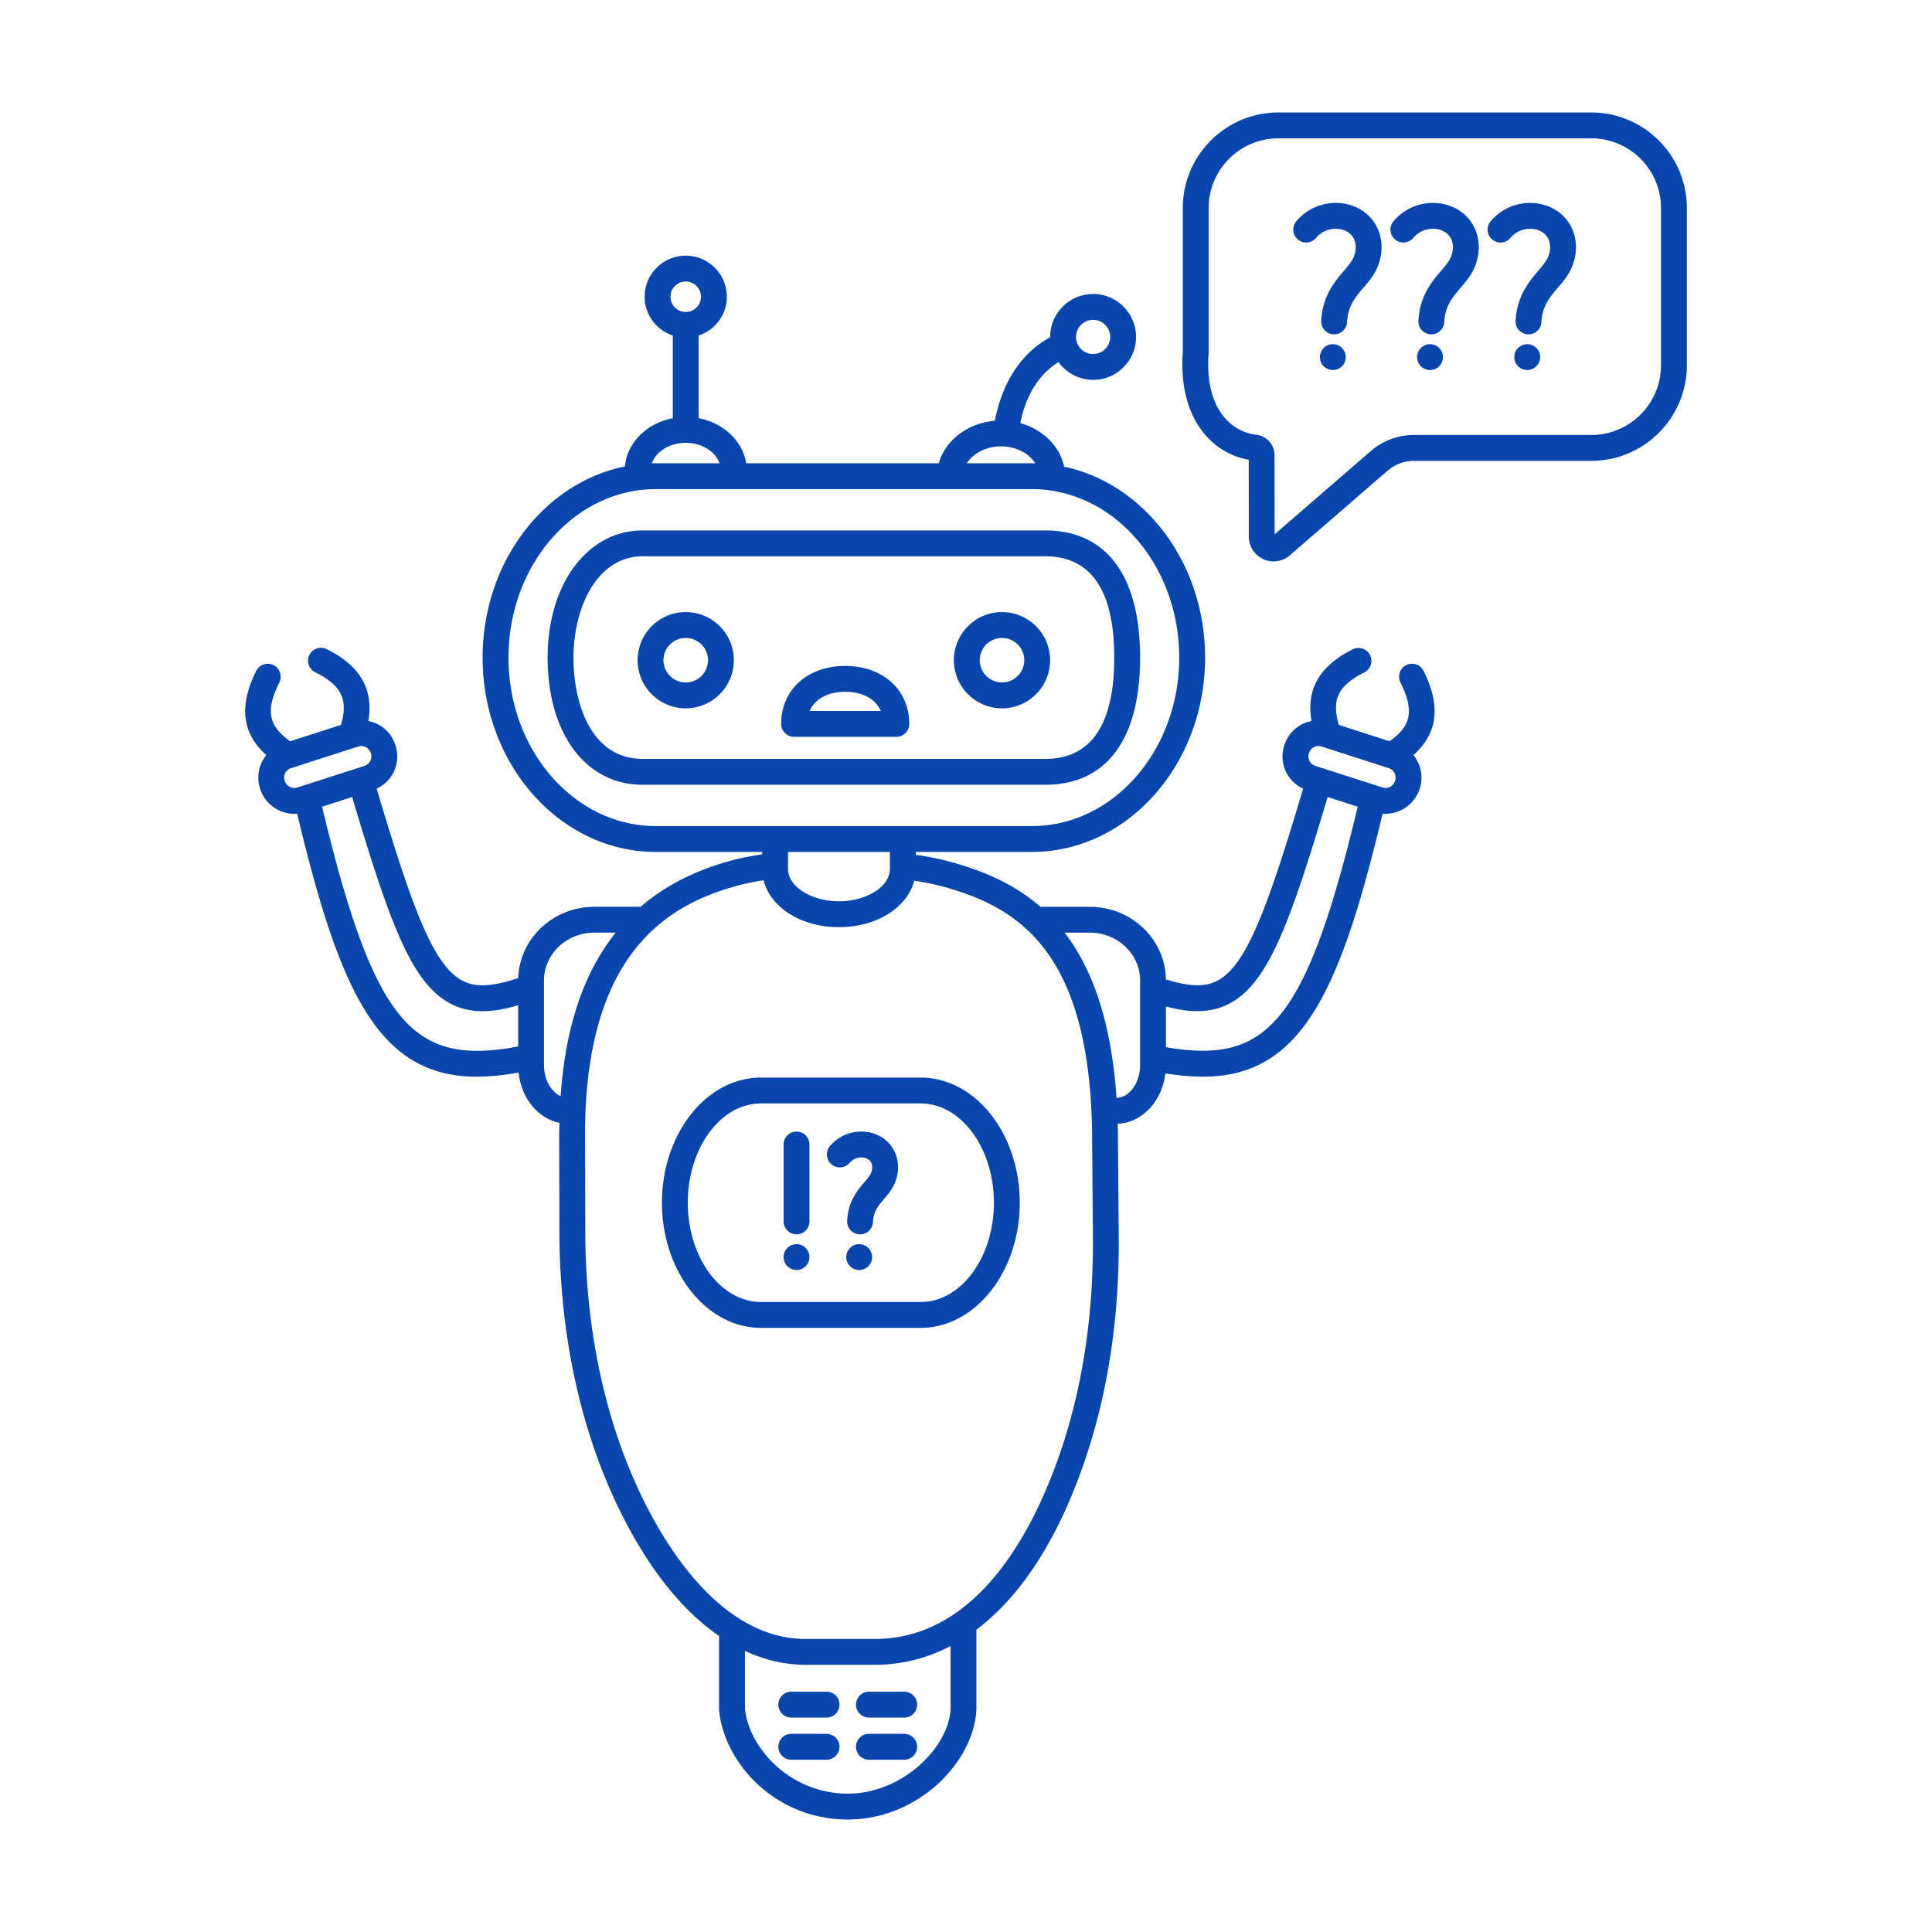 <svg xmlns="http://www.w3.org/2000/svg" viewBox="0 0 300 300"><g fill="#0846ad"><path d="M198.502 17.466c-8.181 0-14.837 6.656-14.837 14.837v22.305c-.748 10.316 4.487 15.778 10.235 16.786l.01 11.916c0 1.529.864 2.874 2.255 3.509a3.872 3.872 0 001.615.356c.903 0 1.792-.324 2.513-.948l15.167-13.135a6.283 6.283 0 014.112-1.533h27.524c8.181 0 14.837-6.656 14.837-14.837V32.303c0-8.181-6.656-14.837-14.837-14.837h-48.594zm59.415 14.837v24.418c0 5.967-4.854 10.821-10.821 10.821h-27.524c-2.477 0-4.871.893-6.741 2.513l-14.904 12.908-.011-12.263a3.207 3.207 0 00-2.852-3.195c-3.816-.419-8.041-3.989-7.388-12.673.004-.05.006-.1.006-.15V32.303c0-5.967 4.854-10.821 10.821-10.821h48.594c5.966.001 10.82 4.855 10.82 10.821zM128.349 269.231h-5.479a2.008 2.008 0 100 4.016h5.479a2.008 2.008 0 100-4.016zM140.404 269.231h-5.48a2.008 2.008 0 100 4.016h5.48a2.008 2.008 0 100-4.016zM128.349 262.687h-5.479a2.008 2.008 0 100 4.016h5.479a2.008 2.008 0 100-4.016zM140.404 262.687h-5.48a2.008 2.008 0 100 4.016h5.48a2.008 2.008 0 100-4.016z"/><path d="M64.081 164.646c2.843 1.7 6.059 2.545 9.993 2.545 1.951 0 4.103-.231 6.448-.645.423 3.968 3.024 7.141 6.348 7.815-.013.635-.044 1.248-.043 1.897l.042 15.183c.043 15.546 3.184 30.247 9.082 42.512 4.434 9.219 9.797 16.007 15.706 20.086v11.41c0 .068.003.136.01.204.828 8.118 8.698 16.88 19.969 16.88 10.988 0 19.61-8.971 19.98-17.084v-12.39c7.213-5.425 13.144-14.788 17.303-27.681 3.274-10.148 4.888-21.32 4.797-33.206l-.125-16.443c-.007-.424-.025-.826-.036-1.241 3.789-.137 6.895-3.491 7.408-7.818 2.097.342 4.022.52 5.796.52 3.934 0 7.151-.845 9.993-2.545 8.465-5.06 13.078-17.913 17.937-38.307.143.011.288.033.43.033a5.629 5.629 0 005.31-3.837 5.522 5.522 0 00-.946-5.28c3.785-3.404 4.282-7.617 1.574-13.069a2.007 2.007 0 00-2.692-.905 2.007 2.007 0 00-.906 2.691c2.142 4.314 1.74 6.715-1.689 9.131l-7.883-2.54c-1.165-3.991-.063-6.135 4.004-8.167a2.009 2.009 0 00-1.795-3.593c-5.201 2.598-7.292 6.189-6.452 11.151-1.868.373-3.491 1.684-4.183 3.669a5.513 5.513 0 00.271 4.308c.564 1.135 1.487 1.999 2.615 2.529-5.707 19.176-8.932 27.667-13.46 29.893-1.888.928-4.27.854-7.847-.274-.084-6.23-5.356-11.274-11.833-11.274h-7.655c-4.385-3.817-9.513-5.813-14.588-7.141-1.384-.362-3.004-.673-4.765-.934v-.441h18.037c14.828 0 26.891-13.537 26.891-30.176 0-14.721-9.444-27.006-21.889-29.645-.516-2.484-2.232-4.599-4.601-5.876-.686-.37-1.42-.675-2.202-.892.719-3.572 2.374-7.25 5.928-9.469a6.683 6.683 0 001.798 1.698 6.61 6.61 0 003.577 1.059c3.677 0 6.668-2.991 6.668-6.668s-2.991-6.668-6.668-6.668-6.668 2.991-6.668 6.668c0 .014.004.027.004.041-4.912 2.702-7.549 7.574-8.592 12.976-4.242.356-7.706 3.055-8.709 6.599H115.86c-.545-3.471-3.522-6.264-7.372-6.998V52.104c2.532-.847 4.374-3.214 4.374-6.027a6.39 6.39 0 00-6.382-6.382 6.39 6.39 0 00-6.382 6.382c0 2.814 1.842 5.181 4.374 6.028v12.834c-4.031.767-7.108 3.792-7.435 7.488-12.547 2.545-22.096 14.883-22.096 29.685 0 16.639 12.063 30.176 26.891 30.176h16.517v.371c-1.763.266-3.44.595-4.955 1.01-5.511 1.512-10.143 3.888-13.922 7.135h-7.176c-6.402 0-11.621 4.931-11.821 11.061-3.97 1.344-6.517 1.474-8.527.487-4.528-2.226-7.754-10.717-13.46-29.893a5.494 5.494 0 002.615-2.529c.673-1.352.769-2.882.247-4.376a5.506 5.506 0 00-4.159-3.605c.838-4.96-1.254-8.549-6.453-11.146a2.007 2.007 0 10-1.795 3.593c4.067 2.032 5.169 4.176 4.004 8.167l-7.883 2.54c-3.43-2.416-3.831-4.818-1.69-9.131a2.007 2.007 0 10-3.596-1.786c-2.708 5.452-2.212 9.664 1.574 13.069a5.572 5.572 0 00-.649.996c-.675 1.341-.78 2.862-.275 4.352.782 2.302 2.962 3.77 5.282 3.77.144 0 .29-.022.435-.034 4.858 20.393 9.471 33.247 17.936 38.307zm139.197-47.768a1.532 1.532 0 011.93-.96l10.433 3.361c.396.127.718.403.905.775.187.373.216.794.059 1.256a1.551 1.551 0 01-1.934.973l-10.433-3.361a1.533 1.533 0 01-.909-.782c-.186-.374-.212-.798-.051-1.262zm-22.229 39.4c3.296.903 6.596 1.162 9.612-.321 6.142-3.02 9.552-12.226 15.492-32.198l4.67 1.504c-5.321 22.308-9.746 32.12-16.128 35.935-3.367 2.014-7.619 2.465-13.645 1.403v-6.323zm-11.31-106.611c1.462 0 2.652 1.19 2.652 2.652s-1.19 2.652-2.652 2.652-2.652-1.19-2.652-2.652 1.19-2.652 2.652-2.652zm-38.102 228.85c-8.7 0-15.253-6.794-15.963-13.175v-8.994c3.041 1.413 6.192 2.162 9.416 2.162h10.439l.306.002c4.168 0 8.101-1.01 11.768-2.915l.001 9.759c-.274 5.962-7.457 13.161-15.967 13.161zm37.571-133.697c4.314 0 7.824 3.323 7.824 7.407v13.182c0 2.727-1.671 5.027-3.659 5.069-.832-12.135-3.86-20.185-8.056-25.658h3.891zM155.44 69.31c2.335 0 4.34 1.083 5.314 2.641-.173-.004-.344-.015-.517-.015h-10.101c.978-1.55 2.977-2.626 5.304-2.626zm-51.327-23.234c0-1.305 1.062-2.366 2.366-2.366s2.366 1.061 2.366 2.366c0 1.305-1.061 2.366-2.366 2.366s-2.366-1.061-2.366-2.366zm2.367 22.686c2.509 0 4.607 1.35 5.245 3.174h-9.893c-.203 0-.403.012-.605.017.631-1.832 2.735-3.191 5.253-3.191zm-4.648 59.51c-12.613 0-22.875-11.735-22.875-26.16s10.261-26.16 22.875-26.16h58.405c12.613 0 22.875 11.735 22.875 26.16s-10.261 26.16-22.875 26.16h-58.405zm36.351 4.016v2.654c0 2.717-3.622 5.013-7.909 5.013s-7.909-2.296-7.909-5.013v-2.654h15.818zm-23.726 5.254c1.252-.344 2.643-.623 4.111-.855 1.046 4.2 5.81 7.284 11.706 7.284 5.865 0 10.614-3.051 11.693-7.217 1.464.227 2.817.49 3.981.794 12.013 3.143 23.19 9.951 23.629 38.227l.125 16.427c.087 11.457-1.462 22.204-4.604 31.943-3.665 11.362-12.327 30.353-29.264 30.351-.097-.001-.201-.004-.294-.002h-10.451c-12.88 0-21.516-13.961-25.518-22.282-5.641-11.73-8.644-25.833-8.686-40.783l-.042-15.178c-.018-28.884 13.468-35.925 23.614-38.709zm-29.985 14.685c0-4.084 3.51-7.407 7.824-7.407h3.315c-4.981 6.196-7.81 14.633-8.558 25.389-1.476-.675-2.581-2.588-2.581-4.8v-13.182zm-40.265-30.984a1.53 1.53 0 01.082-1.188c.188-.372.509-.648.905-.775l10.433-3.361c.801-.259 1.651.162 1.954 1.028.138.395.111.82-.075 1.195a1.53 1.53 0 01-.909.782l-10.433 3.361c-.796.257-1.665-.179-1.957-1.042zm10.476 2.516c5.94 19.972 9.35 29.178 15.492 32.198 3.22 1.582 6.764 1.187 10.28.134v6.403c-6.396 1.222-10.819.794-14.314-1.295-6.382-3.815-10.808-13.627-16.128-35.935l4.67-1.505z"/><path d="M118.175 206.19h24.783c8.486 0 15.39-8.717 15.39-19.433s-6.904-19.433-15.39-19.433h-24.783c-8.486 0-15.39 8.717-15.39 19.433s6.904 19.433 15.39 19.433zm0-34.85h24.783c6.271 0 11.374 6.916 11.374 15.417s-5.103 15.417-11.374 15.417h-24.783c-6.271 0-11.374-6.916-11.374-15.417s5.103-15.417 11.374-15.417zM106.48 95.046c-4.12 0-7.472 3.352-7.472 7.472 0 4.12 3.352 7.471 7.472 7.471s7.471-3.351 7.471-7.471-3.351-7.472-7.471-7.472zm0 10.927a3.46 3.46 0 01-3.456-3.455c0-1.905 1.551-3.456 3.456-3.456s3.455 1.551 3.455 3.456a3.459 3.459 0 01-3.455 3.455zM155.59 95.046c-4.12 0-7.472 3.352-7.472 7.472 0 4.12 3.352 7.471 7.472 7.471s7.471-3.351 7.471-7.471-3.351-7.472-7.471-7.472zm0 10.927a3.46 3.46 0 01-3.456-3.455c0-1.905 1.551-3.456 3.456-3.456s3.455 1.551 3.455 3.456a3.459 3.459 0 01-3.455 3.455zM131.243 103.408c-5.854 0-9.943 3.702-9.943 9.002 0 1.109.899 2.008 2.008 2.008h15.87a2.008 2.008 0 002.008-2.008c0-5.3-4.088-9.002-9.943-9.002zm-5.528 6.994c.81-1.857 2.804-2.977 5.529-2.977s4.719 1.12 5.529 2.977h-11.058z"/><path d="M177.034 102.112c0-12.734-5.239-19.747-14.75-19.747h-62.5c-8.547 0-14.75 8.305-14.75 19.747 0 11.812 5.928 19.747 14.75 19.747h62.5c9.512 0 14.75-7.013 14.75-19.747zm-87.983 0c0-7.817 3.687-15.731 10.734-15.731h62.5c7.122 0 10.734 5.293 10.734 15.731 0 10.439-3.612 15.731-10.734 15.731h-62.5c-7.923 0-10.734-8.474-10.734-15.731zM208.964 31.661a7.991 7.991 0 00-7.676 2.694 2.007 2.007 0 103.07 2.588 3.975 3.975 0 013.815-1.345c.52.105 1.774.493 2.197 1.839.342 1.09.069 2.373-.731 3.433-.308.408-.638.796-.969 1.186-.914 1.079-1.966 2.323-2.684 4.044-.439 1.052-.754 2.282-.834 3.765a2.01 2.01 0 004.012.216c.138-2.558 1.211-3.825 2.57-5.428.381-.449.758-.896 1.112-1.364 1.58-2.094 2.087-4.731 1.358-7.055-.742-2.353-2.699-4.063-5.24-4.573zM208.812 54.688a1.669 1.669 0 00-.175-.348 2.79 2.79 0 00-.254-.308 1.358 1.358 0 00-.308-.241 1.25 1.25 0 00-.348-.187 1.749 1.749 0 00-.375-.121 2.014 2.014 0 00-2.249 1.205c-.041.12-.08.241-.107.375a1.895 1.895 0 000 .789c.027.121.067.254.107.375.054.12.12.227.187.348.08.107.161.201.255.295.375.375.897.589 1.418.589.134 0 .268-.014.388-.04.134-.027.254-.067.375-.107.12-.054.241-.121.348-.188a1.88 1.88 0 00.308-.254c.094-.094.175-.188.254-.295.067-.12.134-.227.175-.348.054-.121.093-.254.12-.375a2.013 2.013 0 000-.789 1.61 1.61 0 00-.119-.375zM224.054 31.661a7.995 7.995 0 00-7.676 2.694 2.01 2.01 0 00.241 2.83 2.004 2.004 0 001.875.385c.36-.109.694-.317.955-.626 1.122-1.331 2.705-1.566 3.815-1.345.52.105 1.774.492 2.197 1.839.342 1.09.069 2.373-.731 3.433-.308.408-.638.796-.969 1.186-.914 1.079-1.966 2.323-2.684 4.045-.439 1.052-.753 2.282-.833 3.765a2.01 2.01 0 004.012.216c.138-2.558 1.211-3.825 2.57-5.428.381-.449.758-.896 1.112-1.364 1.58-2.094 2.087-4.731 1.358-7.055-.742-2.355-2.701-4.065-5.242-4.575zM223.913 54.688a2.752 2.752 0 00-.188-.348 2.79 2.79 0 00-.254-.308 2.015 2.015 0 00-1.807-.549 1.767 1.767 0 00-.375.121c-.12.04-.241.107-.348.187a1.795 1.795 0 00-.308.241 1.667 1.667 0 00-.241.308 1.28 1.28 0 00-.188.348 1.895 1.895 0 00-.12 1.164c.027.121.067.254.12.375.041.12.107.227.188.348.067.107.147.201.241.295.093.093.201.188.308.254.107.067.227.134.348.188.12.04.241.08.375.107a2.003 2.003 0 001.807-.549c.094-.094.175-.188.254-.295.067-.12.134-.227.188-.348.041-.121.08-.254.107-.375a2.013 2.013 0 000-.789 3.052 3.052 0 00-.107-.375zM239.146 31.662a7.981 7.981 0 00-7.677 2.694 2.007 2.007 0 103.07 2.588c1.124-1.331 2.71-1.566 3.816-1.345.52.105 1.773.493 2.196 1.839.343 1.09.069 2.373-.731 3.433-.308.408-.638.796-.969 1.186-.914 1.079-1.966 2.323-2.684 4.045-.439 1.052-.753 2.282-.833 3.765a2.01 2.01 0 004.012.216c.138-2.558 1.211-3.825 2.57-5.428.381-.449.758-.896 1.112-1.364 1.58-2.093 2.087-4.731 1.357-7.055-.74-2.355-2.698-4.065-5.239-4.574zM239 54.688c-.054-.121-.107-.241-.188-.348-.067-.107-.16-.214-.241-.308a2.031 2.031 0 00-1.821-.549c-.12.027-.254.067-.375.121-.12.04-.241.107-.348.187a1.84 1.84 0 00-.309.241c-.08.093-.174.201-.241.308-.08.107-.134.227-.188.348-.054.12-.093.241-.107.375a2.013 2.013 0 000 .789c.014.121.054.254.107.375.054.12.107.227.188.348.067.107.147.201.241.295.094.093.201.188.309.254.107.067.227.134.348.188.12.04.254.08.375.107a2.03 2.03 0 001.821-.549c.08-.094.174-.188.241-.295.08-.12.134-.227.188-.348.054-.121.093-.254.12-.375a1.895 1.895 0 00-.12-1.164zM131.941 180.561a2.338 2.338 0 012.241-.792c.348.07.965.288 1.176.96.195.622.029 1.366-.445 1.994-.218.288-.451.562-.685.837-1.122 1.324-2.519 2.972-2.682 5.993a2.01 2.01 0 002.007 2.117 2.01 2.01 0 002.004-1.9c.09-1.672.78-2.486 1.735-3.613.284-.335.564-.667.826-1.015 1.254-1.66 1.655-3.761 1.071-5.617-.597-1.902-2.173-3.283-4.217-3.694a6.339 6.339 0 00-6.101 2.139 2.008 2.008 0 003.07 2.591zM133.013 193.232c-.12.027-.254.067-.375.107-.12.054-.227.12-.335.188a2.005 2.005 0 00-.308 3.092c.094.093.188.174.308.241.107.08.214.147.335.188.121.054.255.093.375.12.134.027.268.041.401.041.522 0 1.045-.214 1.419-.589a2.003 2.003 0 000-2.838 2.024 2.024 0 00-1.82-.55zM123.687 191.67a2.008 2.008 0 002.008-2.008v-11.945a2.008 2.008 0 10-4.016 0v11.945c0 1.11.899 2.008 2.008 2.008zM123.682 197.208c.134 0 .268-.014.402-.041.12-.027.254-.067.375-.12.121-.041.227-.107.348-.188.107-.067.201-.147.294-.241a2.003 2.003 0 000-2.838 2.552 2.552 0 00-.294-.254c-.121-.067-.227-.134-.348-.188a3.97 3.97 0 00-.375-.107 2.028 2.028 0 00-1.821.549 2.006 2.006 0 000 2.838c.375.376.898.59 1.419.59z"/></g></svg>
